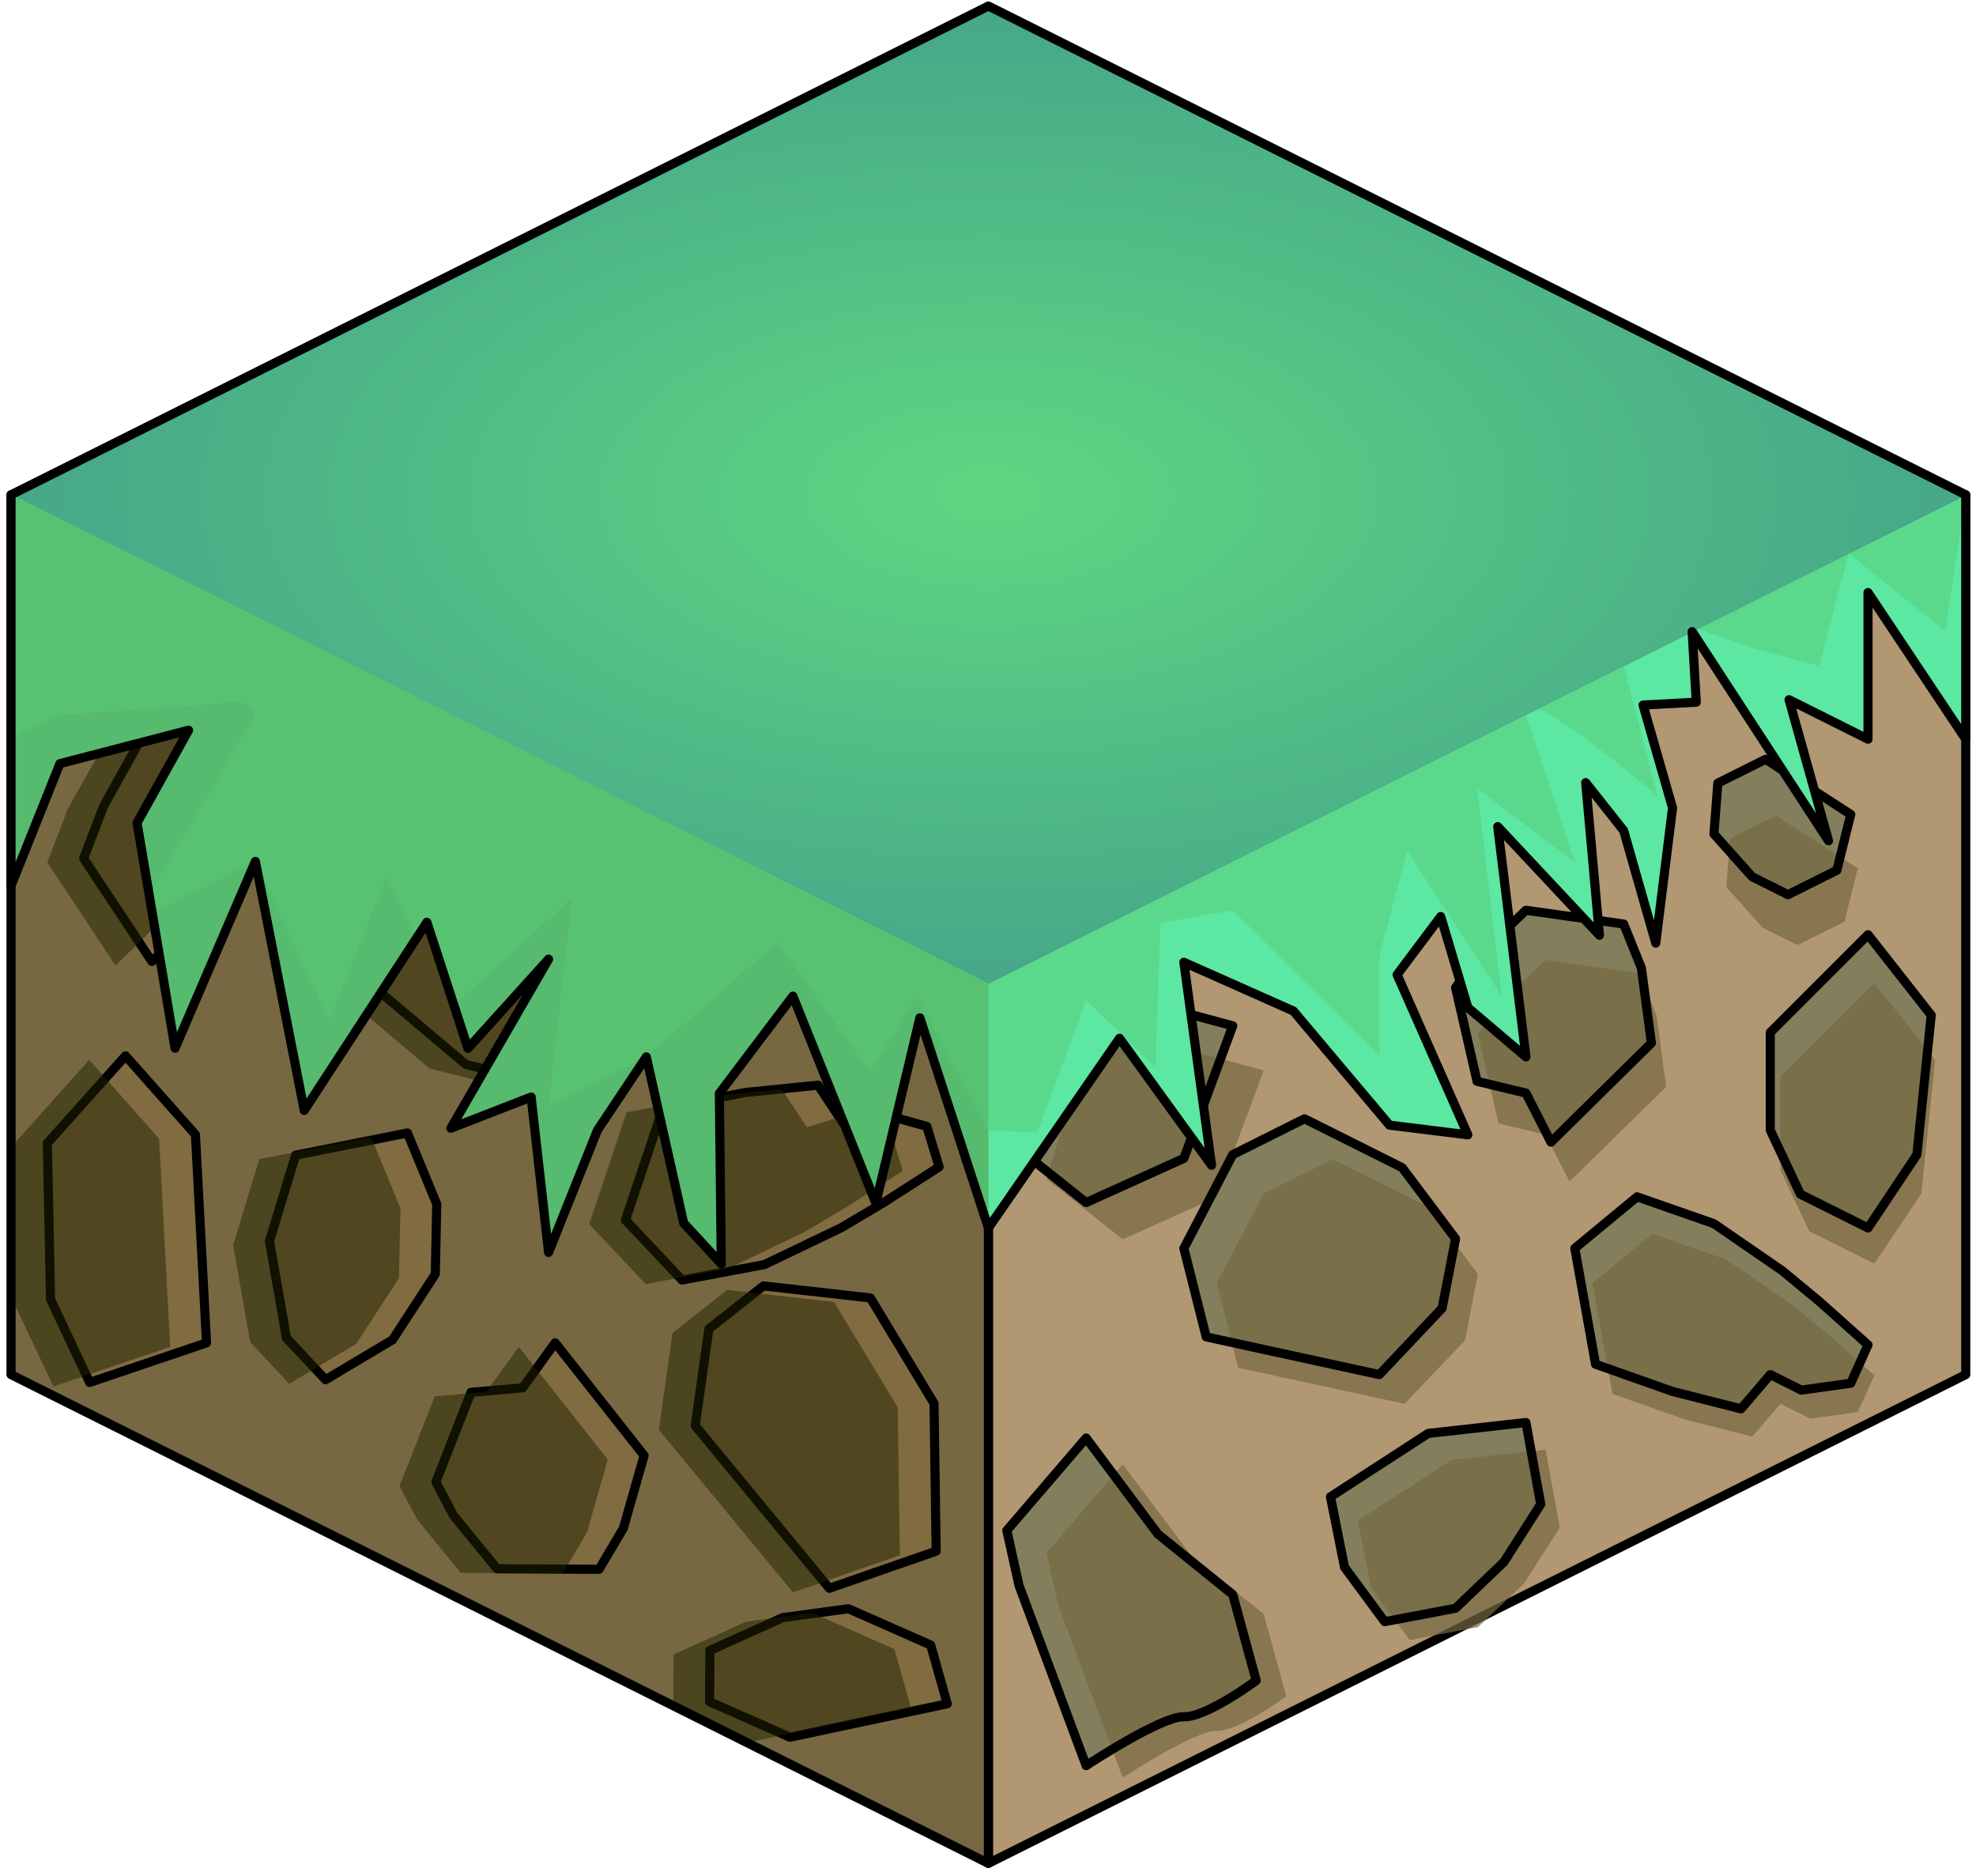 <?xml version="1.0" encoding="UTF-8" standalone="no"?><!DOCTYPE svg PUBLIC "-//W3C//DTD SVG 1.1//EN" "http://www.w3.org/Graphics/SVG/1.1/DTD/svg11.dtd"><svg width="100%" height="100%" viewBox="0 0 217 206" version="1.1" xmlns="http://www.w3.org/2000/svg" xmlns:xlink="http://www.w3.org/1999/xlink" xml:space="preserve" xmlns:serif="http://www.serif.com/" style="fill-rule:evenodd;clip-rule:evenodd;stroke-linecap:round;stroke-linejoin:round;stroke-miterlimit:1.5;"><g id="Grass_Block05"><g id="Grass_Block02"><g><path d="M215.875,54.328l0,96.598l-107.331,53.665l0,-96.598l107.331,-53.665Z" style="fill:#b19772;stroke:#000;stroke-width:1px;"/><path d="M123.301,160.789l-8.372,9.702l1.286,5.769l7.086,18.915c0,0 7.928,-5.204 10.317,-5.13c2.39,0.073 7.634,-3.797 7.634,-3.797l-2.475,-9.029l-7.89,-6.338l-7.586,-10.092Zm46.427,-1.629l-10.317,1.146l-10.317,6.652l1.483,7.395l4.239,5.711l7.483,-1.409l5.101,-4.848l3.889,-6.072l-1.561,-8.575Zm11.733,-23.688l-6.575,5.403l2.19,12.169l8.127,2.857l7.228,1.825l3.089,-3.594l3.27,1.626l5.224,-0.719l1.823,-4.026l-5.158,-4.576l-3.886,-3.198l-7.221,-4.948l-8.111,-2.819Zm-35.112,-8.191l-7.572,3.765l-5.159,9.829l2.356,9.299l18.278,3.958l6.626,-6.965l1.421,-7.296l-5.633,-7.46l-10.317,-5.13Zm59.488,-19.321l6.671,8.447l-1.512,14.639l-5.159,7.695l-7.137,-3.548l-3.18,-6.712l0,-10.261l10.317,-10.26Zm-90.908,21.488l3.214,-10.479l6.475,-5.224l14.159,3.776l-5.159,13.913l-10.317,4.64l-8.372,-6.626Zm49.64,-19.169l5.159,-4.884l10.317,1.445l1.869,4.614l1.058,7.876l-10.607,10.404l-2.637,-5.152l-5.159,-1.231l-2.27,-9.838l2.27,-3.234Zm30.449,-20.732l8.996,5.787l-1.466,5.86l-5.159,2.565l-3.79,-1.885l-4.027,-4.489l0.413,-5.335l5.033,-2.503Z" style="fill:#756941;fill-opacity:0.7;"/><path d="M205.142,102.627l6.94,8.836l-1.574,15.313l-5.366,8.05l-7.425,-3.712l-3.308,-7.021l0,-10.733l10.733,-10.733" style="fill:#837f5d;"/><clipPath id="_clip1"><path d="M205.142,102.627l6.94,8.836l-1.574,15.313l-5.366,8.05l-7.425,-3.712l-3.308,-7.021l0,-10.733l10.733,-10.733"/></clipPath><g clip-path="url(#_clip1)"><path d="M123.301,160.789l-8.372,9.702l1.286,5.769l7.086,18.915c0,0 7.928,-5.204 10.317,-5.13c2.39,0.073 7.634,-3.797 7.634,-3.797l-2.475,-9.029l-7.89,-6.338l-7.586,-10.092Zm46.427,-1.629l-10.317,1.146l-10.317,6.652l1.483,7.395l4.239,5.711l7.483,-1.409l5.101,-4.848l3.889,-6.072l-1.561,-8.575Zm11.733,-23.688l-6.575,5.403l2.19,12.169l8.127,2.857l7.228,1.825l3.089,-3.594l3.27,1.626l5.224,-0.719l1.823,-4.026l-5.158,-4.576l-3.886,-3.198l-7.221,-4.948l-8.111,-2.819Zm-35.112,-8.191l-7.572,3.765l-5.159,9.829l2.356,9.299l18.278,3.958l6.626,-6.965l1.421,-7.296l-5.633,-7.46l-10.317,-5.13Zm59.488,-19.321l6.671,8.447l-1.512,14.639l-5.159,7.695l-7.137,-3.548l-3.18,-6.712l0,-10.261l10.317,-10.26Zm-90.908,21.488l3.214,-10.479l6.475,-5.224l14.159,3.776l-5.159,13.913l-10.317,4.64l-8.372,-6.626Zm49.64,-19.169l5.159,-4.884l10.317,1.445l1.869,4.614l1.058,7.876l-10.607,10.404l-2.637,-5.152l-5.159,-1.231l-2.27,-9.838l2.27,-3.234Zm30.449,-20.732l8.996,5.787l-1.466,5.86l-5.159,2.565l-3.79,-1.885l-4.027,-4.489l0.413,-5.335l5.033,-2.503Z" style="fill:#756941;fill-opacity:0.7;"/></g><path d="M205.142,102.627l6.94,8.836l-1.574,15.313l-5.366,8.05l-7.425,-3.712l-3.308,-7.021l0,-10.733l10.733,-10.733" style="fill:none;stroke:#000;stroke-width:1px;"/><path d="M193.887,83.366l9.358,6.054l-1.525,6.129l-5.367,2.683l-3.943,-1.971l-4.189,-4.696l0.429,-5.581l5.237,-2.618Z" style="fill:#837f5d;"/><clipPath id="_clip2"><path d="M193.887,83.366l9.358,6.054l-1.525,6.129l-5.367,2.683l-3.943,-1.971l-4.189,-4.696l0.429,-5.581l5.237,-2.618Z"/></clipPath><g clip-path="url(#_clip2)"><path d="M123.301,160.789l-8.372,9.702l1.286,5.769l7.086,18.915c0,0 7.928,-5.204 10.317,-5.13c2.39,0.073 7.634,-3.797 7.634,-3.797l-2.475,-9.029l-7.89,-6.338l-7.586,-10.092Zm46.427,-1.629l-10.317,1.146l-10.317,6.652l1.483,7.395l4.239,5.711l7.483,-1.409l5.101,-4.848l3.889,-6.072l-1.561,-8.575Zm11.733,-23.688l-6.575,5.403l2.19,12.169l8.127,2.857l7.228,1.825l3.089,-3.594l3.27,1.626l5.224,-0.719l1.823,-4.026l-5.158,-4.576l-3.886,-3.198l-7.221,-4.948l-8.111,-2.819Zm-35.112,-8.191l-7.572,3.765l-5.159,9.829l2.356,9.299l18.278,3.958l6.626,-6.965l1.421,-7.296l-5.633,-7.46l-10.317,-5.13Zm59.488,-19.321l6.671,8.447l-1.512,14.639l-5.159,7.695l-7.137,-3.548l-3.18,-6.712l0,-10.261l10.317,-10.26Zm-90.908,21.488l3.214,-10.479l6.475,-5.224l14.159,3.776l-5.159,13.913l-10.317,4.64l-8.372,-6.626Zm49.64,-19.169l5.159,-4.884l10.317,1.445l1.869,4.614l1.058,7.876l-10.607,10.404l-2.637,-5.152l-5.159,-1.231l-2.27,-9.838l2.27,-3.234Zm30.449,-20.732l8.996,5.787l-1.466,5.86l-5.159,2.565l-3.79,-1.885l-4.027,-4.489l0.413,-5.335l5.033,-2.503Z" style="fill:#756941;fill-opacity:0.7;"/></g><path d="M193.887,83.366l9.358,6.054l-1.525,6.129l-5.367,2.683l-3.943,-1.971l-4.189,-4.696l0.429,-5.581l5.237,-2.618Z" style="fill:none;stroke:#000;stroke-width:1px;"/><path d="M162.209,105.053l5.367,-5.11l10.733,1.512l1.944,4.827l1.101,8.238l-11.034,10.884l-2.744,-5.39l-5.367,-1.288l-2.362,-10.291l2.362,-3.382" style="fill:#837f5d;"/><clipPath id="_clip3"><path d="M162.209,105.053l5.367,-5.11l10.733,1.512l1.944,4.827l1.101,8.238l-11.034,10.884l-2.744,-5.39l-5.367,-1.288l-2.362,-10.291l2.362,-3.382"/></clipPath><g clip-path="url(#_clip3)"><path d="M123.301,160.789l-8.372,9.702l1.286,5.769l7.086,18.915c0,0 7.928,-5.204 10.317,-5.13c2.39,0.073 7.634,-3.797 7.634,-3.797l-2.475,-9.029l-7.89,-6.338l-7.586,-10.092Zm46.427,-1.629l-10.317,1.146l-10.317,6.652l1.483,7.395l4.239,5.711l7.483,-1.409l5.101,-4.848l3.889,-6.072l-1.561,-8.575Zm11.733,-23.688l-6.575,5.403l2.19,12.169l8.127,2.857l7.228,1.825l3.089,-3.594l3.27,1.626l5.224,-0.719l1.823,-4.026l-5.158,-4.576l-3.886,-3.198l-7.221,-4.948l-8.111,-2.819Zm-35.112,-8.191l-7.572,3.765l-5.159,9.829l2.356,9.299l18.278,3.958l6.626,-6.965l1.421,-7.296l-5.633,-7.46l-10.317,-5.13Zm59.488,-19.321l6.671,8.447l-1.512,14.639l-5.159,7.695l-7.137,-3.548l-3.18,-6.712l0,-10.261l10.317,-10.26Zm-90.908,21.488l3.214,-10.479l6.475,-5.224l14.159,3.776l-5.159,13.913l-10.317,4.64l-8.372,-6.626Zm49.64,-19.169l5.159,-4.884l10.317,1.445l1.869,4.614l1.058,7.876l-10.607,10.404l-2.637,-5.152l-5.159,-1.231l-2.27,-9.838l2.27,-3.234Zm30.449,-20.732l8.996,5.787l-1.466,5.86l-5.159,2.565l-3.79,-1.885l-4.027,-4.489l0.413,-5.335l5.033,-2.503Z" style="fill:#756941;fill-opacity:0.7;"/></g><path d="M162.209,105.053l5.367,-5.11l10.733,1.512l1.944,4.827l1.101,8.238l-11.034,10.884l-2.744,-5.39l-5.367,-1.288l-2.362,-10.291l2.362,-3.382" style="fill:none;stroke:#000;stroke-width:1px;"/><path d="M179.783,131.406l-6.841,5.652l2.278,12.729l8.455,2.989l7.52,1.909l3.214,-3.759l3.401,1.701l5.435,-0.753l1.897,-4.211l-5.367,-4.787l-4.042,-3.346l-7.512,-5.175l-8.438,-2.949Z" style="fill:#837f5d;"/><clipPath id="_clip4"><path d="M179.783,131.406l-6.841,5.652l2.278,12.729l8.455,2.989l7.52,1.909l3.214,-3.759l3.401,1.701l5.435,-0.753l1.897,-4.211l-5.367,-4.787l-4.042,-3.346l-7.512,-5.175l-8.438,-2.949Z"/></clipPath><g clip-path="url(#_clip4)"><path d="M123.301,160.789l-8.372,9.702l1.286,5.769l7.086,18.915c0,0 7.928,-5.204 10.317,-5.13c2.39,0.073 7.634,-3.797 7.634,-3.797l-2.475,-9.029l-7.89,-6.338l-7.586,-10.092Zm46.427,-1.629l-10.317,1.146l-10.317,6.652l1.483,7.395l4.239,5.711l7.483,-1.409l5.101,-4.848l3.889,-6.072l-1.561,-8.575Zm11.733,-23.688l-6.575,5.403l2.19,12.169l8.127,2.857l7.228,1.825l3.089,-3.594l3.27,1.626l5.224,-0.719l1.823,-4.026l-5.158,-4.576l-3.886,-3.198l-7.221,-4.948l-8.111,-2.819Zm-35.112,-8.191l-7.572,3.765l-5.159,9.829l2.356,9.299l18.278,3.958l6.626,-6.965l1.421,-7.296l-5.633,-7.46l-10.317,-5.13Zm59.488,-19.321l6.671,8.447l-1.512,14.639l-5.159,7.695l-7.137,-3.548l-3.18,-6.712l0,-10.261l10.317,-10.26Zm-90.908,21.488l3.214,-10.479l6.475,-5.224l14.159,3.776l-5.159,13.913l-10.317,4.64l-8.372,-6.626Zm49.64,-19.169l5.159,-4.884l10.317,1.445l1.869,4.614l1.058,7.876l-10.607,10.404l-2.637,-5.152l-5.159,-1.231l-2.27,-9.838l2.27,-3.234Zm30.449,-20.732l8.996,5.787l-1.466,5.86l-5.159,2.565l-3.79,-1.885l-4.027,-4.489l0.413,-5.335l5.033,-2.503Z" style="fill:#756941;fill-opacity:0.7;"/></g><path d="M179.783,131.406l-6.841,5.652l2.278,12.729l8.455,2.989l7.52,1.909l3.214,-3.759l3.401,1.701l5.435,-0.753l1.897,-4.211l-5.367,-4.787l-4.042,-3.346l-7.512,-5.175l-8.438,-2.949Z" style="fill:none;stroke:#000;stroke-width:1px;"/><path d="M143.254,122.837l-7.878,3.939l-5.366,10.282l2.451,9.727l19.015,4.141l6.893,-7.287l1.478,-7.632l-5.86,-7.803l-10.733,-5.367Z" style="fill:#837f5d;"/><clipPath id="_clip5"><path d="M143.254,122.837l-7.878,3.939l-5.366,10.282l2.451,9.727l19.015,4.141l6.893,-7.287l1.478,-7.632l-5.86,-7.803l-10.733,-5.367Z"/></clipPath><g clip-path="url(#_clip5)"><path d="M123.301,160.789l-8.372,9.702l1.286,5.769l7.086,18.915c0,0 7.928,-5.204 10.317,-5.13c2.39,0.073 7.634,-3.797 7.634,-3.797l-2.475,-9.029l-7.89,-6.338l-7.586,-10.092Zm46.427,-1.629l-10.317,1.146l-10.317,6.652l1.483,7.395l4.239,5.711l7.483,-1.409l5.101,-4.848l3.889,-6.072l-1.561,-8.575Zm11.733,-23.688l-6.575,5.403l2.19,12.169l8.127,2.857l7.228,1.825l3.089,-3.594l3.27,1.626l5.224,-0.719l1.823,-4.026l-5.158,-4.576l-3.886,-3.198l-7.221,-4.948l-8.111,-2.819Zm-35.112,-8.191l-7.572,3.765l-5.159,9.829l2.356,9.299l18.278,3.958l6.626,-6.965l1.421,-7.296l-5.633,-7.46l-10.317,-5.13Zm59.488,-19.321l6.671,8.447l-1.512,14.639l-5.159,7.695l-7.137,-3.548l-3.18,-6.712l0,-10.261l10.317,-10.26Zm-90.908,21.488l3.214,-10.479l6.475,-5.224l14.159,3.776l-5.159,13.913l-10.317,4.64l-8.372,-6.626Zm49.64,-19.169l5.159,-4.884l10.317,1.445l1.869,4.614l1.058,7.876l-10.607,10.404l-2.637,-5.152l-5.159,-1.231l-2.27,-9.838l2.27,-3.234Zm30.449,-20.732l8.996,5.787l-1.466,5.86l-5.159,2.565l-3.79,-1.885l-4.027,-4.489l0.413,-5.335l5.033,-2.503Z" style="fill:#756941;fill-opacity:0.7;"/></g><path d="M143.254,122.837l-7.878,3.939l-5.366,10.282l2.451,9.727l19.015,4.141l6.893,-7.287l1.478,-7.632l-5.86,-7.803l-10.733,-5.367Z" style="fill:none;stroke:#000;stroke-width:1px;"/><path d="M119.277,157.889l-8.71,10.148l1.338,6.036l7.372,19.785c0,0 8.247,-5.443 10.733,-5.366c2.486,0.076 7.942,-3.972 7.942,-3.972l-2.576,-9.445l-8.207,-6.629l-7.892,-10.557Z" style="fill:#837f5d;"/><clipPath id="_clip6"><path d="M119.277,157.889l-8.71,10.148l1.338,6.036l7.372,19.785c0,0 8.247,-5.443 10.733,-5.366c2.486,0.076 7.942,-3.972 7.942,-3.972l-2.576,-9.445l-8.207,-6.629l-7.892,-10.557Z"/></clipPath><g clip-path="url(#_clip6)"><path d="M123.301,160.789l-8.372,9.702l1.286,5.769l7.086,18.915c0,0 7.928,-5.204 10.317,-5.13c2.39,0.073 7.634,-3.797 7.634,-3.797l-2.475,-9.029l-7.89,-6.338l-7.586,-10.092Zm46.427,-1.629l-10.317,1.146l-10.317,6.652l1.483,7.395l4.239,5.711l7.483,-1.409l5.101,-4.848l3.889,-6.072l-1.561,-8.575Zm11.733,-23.688l-6.575,5.403l2.19,12.169l8.127,2.857l7.228,1.825l3.089,-3.594l3.27,1.626l5.224,-0.719l1.823,-4.026l-5.158,-4.576l-3.886,-3.198l-7.221,-4.948l-8.111,-2.819Zm-35.112,-8.191l-7.572,3.765l-5.159,9.829l2.356,9.299l18.278,3.958l6.626,-6.965l1.421,-7.296l-5.633,-7.46l-10.317,-5.13Zm59.488,-19.321l6.671,8.447l-1.512,14.639l-5.159,7.695l-7.137,-3.548l-3.18,-6.712l0,-10.261l10.317,-10.26Zm-90.908,21.488l3.214,-10.479l6.475,-5.224l14.159,3.776l-5.159,13.913l-10.317,4.64l-8.372,-6.626Zm49.64,-19.169l5.159,-4.884l10.317,1.445l1.869,4.614l1.058,7.876l-10.607,10.404l-2.637,-5.152l-5.159,-1.231l-2.27,-9.838l2.27,-3.234Zm30.449,-20.732l8.996,5.787l-1.466,5.86l-5.159,2.565l-3.79,-1.885l-4.027,-4.489l0.413,-5.335l5.033,-2.503Z" style="fill:#756941;fill-opacity:0.7;"/></g><path d="M119.277,157.889l-8.71,10.148l1.338,6.036l7.372,19.785c0,0 8.247,-5.443 10.733,-5.366c2.486,0.076 7.942,-3.972 7.942,-3.972l-2.576,-9.445l-8.207,-6.629l-7.892,-10.557Z" style="fill:none;stroke:#000;stroke-width:1px;"/><path d="M167.576,156.185l-10.733,1.199l-10.733,6.958l1.543,7.735l4.409,5.975l7.785,-1.475l5.307,-5.071l4.046,-6.352l-1.624,-8.969" style="fill:#837f5d;"/><clipPath id="_clip7"><path d="M167.576,156.185l-10.733,1.199l-10.733,6.958l1.543,7.735l4.409,5.975l7.785,-1.475l5.307,-5.071l4.046,-6.352l-1.624,-8.969"/></clipPath><g clip-path="url(#_clip7)"><path d="M123.301,160.789l-8.372,9.702l1.286,5.769l7.086,18.915c0,0 7.928,-5.204 10.317,-5.13c2.39,0.073 7.634,-3.797 7.634,-3.797l-2.475,-9.029l-7.89,-6.338l-7.586,-10.092Zm46.427,-1.629l-10.317,1.146l-10.317,6.652l1.483,7.395l4.239,5.711l7.483,-1.409l5.101,-4.848l3.889,-6.072l-1.561,-8.575Zm11.733,-23.688l-6.575,5.403l2.19,12.169l8.127,2.857l7.228,1.825l3.089,-3.594l3.27,1.626l5.224,-0.719l1.823,-4.026l-5.158,-4.576l-3.886,-3.198l-7.221,-4.948l-8.111,-2.819Zm-35.112,-8.191l-7.572,3.765l-5.159,9.829l2.356,9.299l18.278,3.958l6.626,-6.965l1.421,-7.296l-5.633,-7.46l-10.317,-5.13Zm59.488,-19.321l6.671,8.447l-1.512,14.639l-5.159,7.695l-7.137,-3.548l-3.18,-6.712l0,-10.261l10.317,-10.26Zm-90.908,21.488l3.214,-10.479l6.475,-5.224l14.159,3.776l-5.159,13.913l-10.317,4.64l-8.372,-6.626Zm49.64,-19.169l5.159,-4.884l10.317,1.445l1.869,4.614l1.058,7.876l-10.607,10.404l-2.637,-5.152l-5.159,-1.231l-2.27,-9.838l2.27,-3.234Zm30.449,-20.732l8.996,5.787l-1.466,5.86l-5.159,2.565l-3.79,-1.885l-4.027,-4.489l0.413,-5.335l5.033,-2.503Z" style="fill:#756941;fill-opacity:0.7;"/></g><path d="M167.576,156.185l-10.733,1.199l-10.733,6.958l1.543,7.735l4.409,5.975l7.785,-1.475l5.307,-5.071l4.046,-6.352l-1.624,-8.969" style="fill:none;stroke:#000;stroke-width:1px;"/><path d="M110.567,125.105l8.71,6.93l10.733,-4.854l5.366,-14.553l-14.73,-3.95l-6.736,5.465l-3.343,10.962" style="fill:#837f5d;"/><clipPath id="_clip8"><path d="M110.567,125.105l8.71,6.93l10.733,-4.854l5.366,-14.553l-14.73,-3.95l-6.736,5.465l-3.343,10.962"/></clipPath><g clip-path="url(#_clip8)"><path d="M123.301,160.789l-8.372,9.702l1.286,5.769l7.086,18.915c0,0 7.928,-5.204 10.317,-5.13c2.39,0.073 7.634,-3.797 7.634,-3.797l-2.475,-9.029l-7.89,-6.338l-7.586,-10.092Zm46.427,-1.629l-10.317,1.146l-10.317,6.652l1.483,7.395l4.239,5.711l7.483,-1.409l5.101,-4.848l3.889,-6.072l-1.561,-8.575Zm11.733,-23.688l-6.575,5.403l2.19,12.169l8.127,2.857l7.228,1.825l3.089,-3.594l3.27,1.626l5.224,-0.719l1.823,-4.026l-5.158,-4.576l-3.886,-3.198l-7.221,-4.948l-8.111,-2.819Zm-35.112,-8.191l-7.572,3.765l-5.159,9.829l2.356,9.299l18.278,3.958l6.626,-6.965l1.421,-7.296l-5.633,-7.46l-10.317,-5.13Zm59.488,-19.321l6.671,8.447l-1.512,14.639l-5.159,7.695l-7.137,-3.548l-3.18,-6.712l0,-10.261l10.317,-10.26Zm-90.908,21.488l3.214,-10.479l6.475,-5.224l14.159,3.776l-5.159,13.913l-10.317,4.64l-8.372,-6.626Zm49.64,-19.169l5.159,-4.884l10.317,1.445l1.869,4.614l1.058,7.876l-10.607,10.404l-2.637,-5.152l-5.159,-1.231l-2.27,-9.838l2.27,-3.234Zm30.449,-20.732l8.996,5.787l-1.466,5.86l-5.159,2.565l-3.79,-1.885l-4.027,-4.489l0.413,-5.335l5.033,-2.503Z" style="fill:#756941;fill-opacity:0.7;"/></g><path d="M110.567,125.105l8.71,6.93l10.733,-4.854l5.366,-14.553l-14.73,-3.95l-6.736,5.465l-3.343,10.962" style="fill:none;stroke:#000;stroke-width:1px;"/></g><path d="M1.212,54.328l107.332,53.665l0,96.598l-107.332,-53.665l0,-96.598" style="fill:#776841;"/><clipPath id="_clip9"><path d="M1.212,54.328l107.332,53.665l0,96.598l-107.332,-53.665l0,-96.598"/></clipPath><g clip-path="url(#_clip9)"><path d="M91.074,174.39l11.734,-4.08l-0.235,-16.221l-6.989,-11.581l-11.749,-1.32l-5.987,4.726l-1.504,10.627l14.73,17.849" style="fill:#816b40;stroke:#000;stroke-width:1px;"/><path d="M86.752,190.738l17.273,-3.671l-1.819,-6.448l-9.043,-3.989l-7.196,0.973l-8.01,3.61l-0.029,5.632l8.824,3.893Z" style="fill:#816b40;stroke:#000;stroke-width:1px;"/><path d="M49.811,166.41l4.777,5.837l11.198,0.057l2.667,-4.498l2.28,-7.997l-9.77,-12.374l-3.564,4.939l-5.673,0.498l-3.859,9.848l1.944,3.69" style="fill:#816b40;stroke:#000;stroke-width:1px;"/><path d="M74.9,140.543l-6.21,-6.587l4.115,-12.273l9.073,-1.736l7.964,-0.802l2.763,4.188l3.72,-1.191l5.458,1.532l1.351,4.444l-6.163,3.963l-4.606,2.727l-8.414,4.037l-9.051,1.698Z" style="fill:#816b40;stroke:#000;stroke-width:1px;"/><path d="M35.75,151.488l-4.295,-4.586l-1.861,-10.647l2.871,-9.418l12.278,-2.445l3.219,7.814l-0.159,7.686l-4.698,7.216l-7.355,4.38Z" style="fill:#816b40;stroke:#000;stroke-width:1px;"/><path d="M16.676,105.56l-7.493,-11.31l2.215,-5.782l10.316,-18.523c0,0 7.68,6.584 10.235,6.868c2.555,0.284 7.573,5.082 7.573,5.082l-3.959,8.979l-9.33,5.376l-9.557,9.31Z" style="fill:#816b40;stroke:#000;stroke-width:1px;"/><path d="M61.965,119.602l-10.818,-2.741l-10.012,-8.444l2.664,-7.435l5.35,-5.277l7.762,2.587l4.721,5.789l3.253,6.875l-2.92,8.646" style="fill:#816b40;stroke:#000;stroke-width:1px;"/><path d="M5.202,125.517l8.581,-9.593l7.679,8.654l1.217,22.864l-12.833,4.345l-4.296,-9.13l-0.348,-17.14" style="fill:#816b40;stroke:#000;stroke-width:1px;"/><path d="M82.762,191.181l17.273,-3.67l-1.819,-6.448l-9.043,-3.989l-7.196,0.973l-8.01,3.609l-0.029,5.633l8.824,3.892Zm4.322,-16.347l-14.73,-17.849l1.504,-10.628l5.987,-4.725l11.749,1.32l6.989,11.581l0.235,16.221l-11.734,4.08Zm-41.263,-7.98l-1.944,-3.691l3.859,-9.847l5.674,-0.498l3.563,-4.94l9.77,12.374l-2.28,7.998l-2.667,4.498l-11.198,-0.058l-4.777,-5.836Zm-44.609,-40.894l8.581,-9.593l7.679,8.655l1.217,22.864l-12.833,4.344l-4.296,-9.129l-0.348,-17.141Zm30.548,25.971l-4.295,-4.586l-1.861,-10.647l2.871,-9.418l12.278,-2.445l3.22,7.815l-0.16,7.685l-4.698,7.216l-7.355,4.38Zm39.15,-10.945l-6.21,-6.586l4.115,-12.274l9.073,-1.736l7.964,-0.801l2.763,4.188l3.72,-1.192l5.458,1.532l1.351,4.445l-6.163,3.962l-4.606,2.728l-8.414,4.037l-9.051,1.697Zm-12.934,-20.94l-10.819,-2.742l-10.012,-8.443l2.664,-7.436l5.35,-5.277l7.762,2.587l4.721,5.79l3.253,6.875l-2.919,8.646Zm-45.29,-14.043l-7.493,-11.309l2.215,-5.782l10.316,-18.523c0,0 7.68,6.583 10.235,6.867c2.555,0.285 7.574,5.082 7.574,5.082l-3.96,8.98l-9.33,5.375l-9.557,9.31Z" style="fill:#202200;fill-opacity:0.5;"/></g><path d="M1.212,54.328l107.332,53.665l0,96.598l-107.332,-53.665l0,-96.598" style="fill:none;stroke:#000;stroke-width:1px;"/><path d="M215.875,54.328l0,26.832l-10.733,-16.099l0,16.099l-8.671,-4.335l4.333,15.49l-14.975,-22.965l0.451,7.746l-5.842,0.317l3.237,11.288l-1.844,14.848l-3.522,-12.351l-4.17,-5.269l1.509,16.756l-11.171,-11.925l3.099,25.283l-6.378,-5.412l-2.98,-10l-4.79,6.386l7.77,17.581l-8.606,-1.063l-10.552,-12.529l-12.03,-5.352l3.04,22.285l-10.106,-13.941l-14.4,20.828l-7.526,-23.07l-4.833,20.348l-9.108,-22.734l-8.08,10.682l0.213,18.707l-4.13,-4.471l-4.102,-18.245l-5.367,8.05l-5.367,13.416l-1.916,-17.058l-8.817,3.427l6.34,-10.967l4.393,-7.601l-8.851,9.792l-4.513,-13.843l-13.468,20.655l-5.367,-27.337l-8.823,20.511l-4.172,-24.747l5.659,-10.166l-14.13,3.669l-5.367,13.416l0,-42.932l107.332,-53.666l107.331,53.666Z" style="fill:#64e18b;"/><clipPath id="_clip10"><path d="M215.875,54.328l0,26.832l-10.733,-16.099l0,16.099l-8.671,-4.335l4.333,15.49l-14.975,-22.965l0.451,7.746l-5.842,0.317l3.237,11.288l-1.844,14.848l-3.522,-12.351l-4.17,-5.269l1.509,16.756l-11.171,-11.925l3.099,25.283l-6.378,-5.412l-2.98,-10l-4.79,6.386l7.77,17.581l-8.606,-1.063l-10.552,-12.529l-12.03,-5.352l3.04,22.285l-10.106,-13.941l-14.4,20.828l-7.526,-23.07l-4.833,20.348l-9.108,-22.734l-8.08,10.682l0.213,18.707l-4.13,-4.471l-4.102,-18.245l-5.367,8.05l-5.367,13.416l-1.916,-17.058l-8.817,3.427l6.34,-10.967l4.393,-7.601l-8.851,9.792l-4.513,-13.843l-13.468,20.655l-5.367,-27.337l-8.823,20.511l-4.172,-24.747l5.659,-10.166l-14.13,3.669l-5.367,13.416l0,-42.932l107.332,-53.666l107.331,53.666Z"/></clipPath><g clip-path="url(#_clip10)"><path d="M108.544,107.993l0,45.683l-72.925,-1.647l-34.407,-47.117l0,-50.656l107.332,53.737Z" style="fill:#202200;fill-opacity:0.2;"/><path d="M215.875,107.993l0,-53.665l-107.331,53.665l0,53.666l107.331,-53.666Z" style="fill:#3fffff;fill-opacity:0.2;"/><path d="M215.875,54.328l-2.247,14.976l-10.612,-8.547l-3.241,12.353l-6.985,-1.873l-12.71,-4.379l-1.771,6.252l3.708,14.246c0,0 -16.03,-13.515 -14.441,-8.879c1.588,4.636 5.366,16.209 5.366,16.209l-10.733,-8.159l2.682,22.807l-10.351,-15.909l-3.064,11.571l0,10.942l-16.1,-15.995l-7.94,1.397l-0.548,15.825l-7.611,-7.329l-5.367,14.519l-5.366,-0.262l-7.79,-14.628l-5.219,8.123l-10.144,-14.118l-14.413,12.573l-10.734,5.367l2.547,-22.74l-13.28,12.006l-7.128,-14.297l-6.252,15.621l-8.086,-17.423l-13.381,6.69l13.381,-22.79c0,0 -0.374,-1.702 -2.747,-1.374c-2.374,0.329 -18.719,1.374 -18.719,1.374l-5.367,2.683l-0.071,-26.868l107.331,-53.666l107.403,53.702Z" style="fill:#58cc76;fill-opacity:0.5;"/><path d="M108.579,0.715l107.367,53.648l-107.367,53.648l-107.295,-53.719l107.331,-53.559" style="fill:url(#_Radial11);"/></g><path d="M215.875,54.328l0,26.832l-10.733,-16.099l0,16.099l-8.671,-4.335l4.333,15.49l-14.975,-22.965l0.451,7.746l-5.842,0.317l3.237,11.288l-1.844,14.848l-3.522,-12.351l-4.17,-5.269l1.509,16.756l-11.171,-11.925l3.099,25.283l-6.378,-5.412l-2.98,-10l-4.79,6.386l7.77,17.581l-8.606,-1.063l-10.552,-12.529l-12.03,-5.352l3.04,22.285l-10.106,-13.941l-14.4,20.828l-7.526,-23.07l-4.833,20.348l-9.108,-22.734l-8.08,10.682l0.213,18.707l-4.13,-4.471l-4.102,-18.245l-5.367,8.05l-5.367,13.416l-1.916,-17.058l-8.817,3.427l6.34,-10.967l4.393,-7.601l-8.851,9.792l-4.513,-13.843l-13.468,20.655l-5.367,-27.337l-8.823,20.511l-4.172,-24.747l5.659,-10.166l-14.13,3.669l-5.367,13.416l0,-42.932l107.332,-53.666l107.331,53.666Z" style="fill:none;stroke:#000;stroke-width:1px;"/></g></g><defs><radialGradient id="_Radial11" cx="0" cy="0" r="1" gradientUnits="userSpaceOnUse" gradientTransform="matrix(107.331,-0.142,0.071,53.666,108.615,54.328)"><stop offset="0" style="stop-color:#5ed781;stop-opacity:1"/><stop offset="1" style="stop-color:#46a789;stop-opacity:1"/></radialGradient></defs></svg>